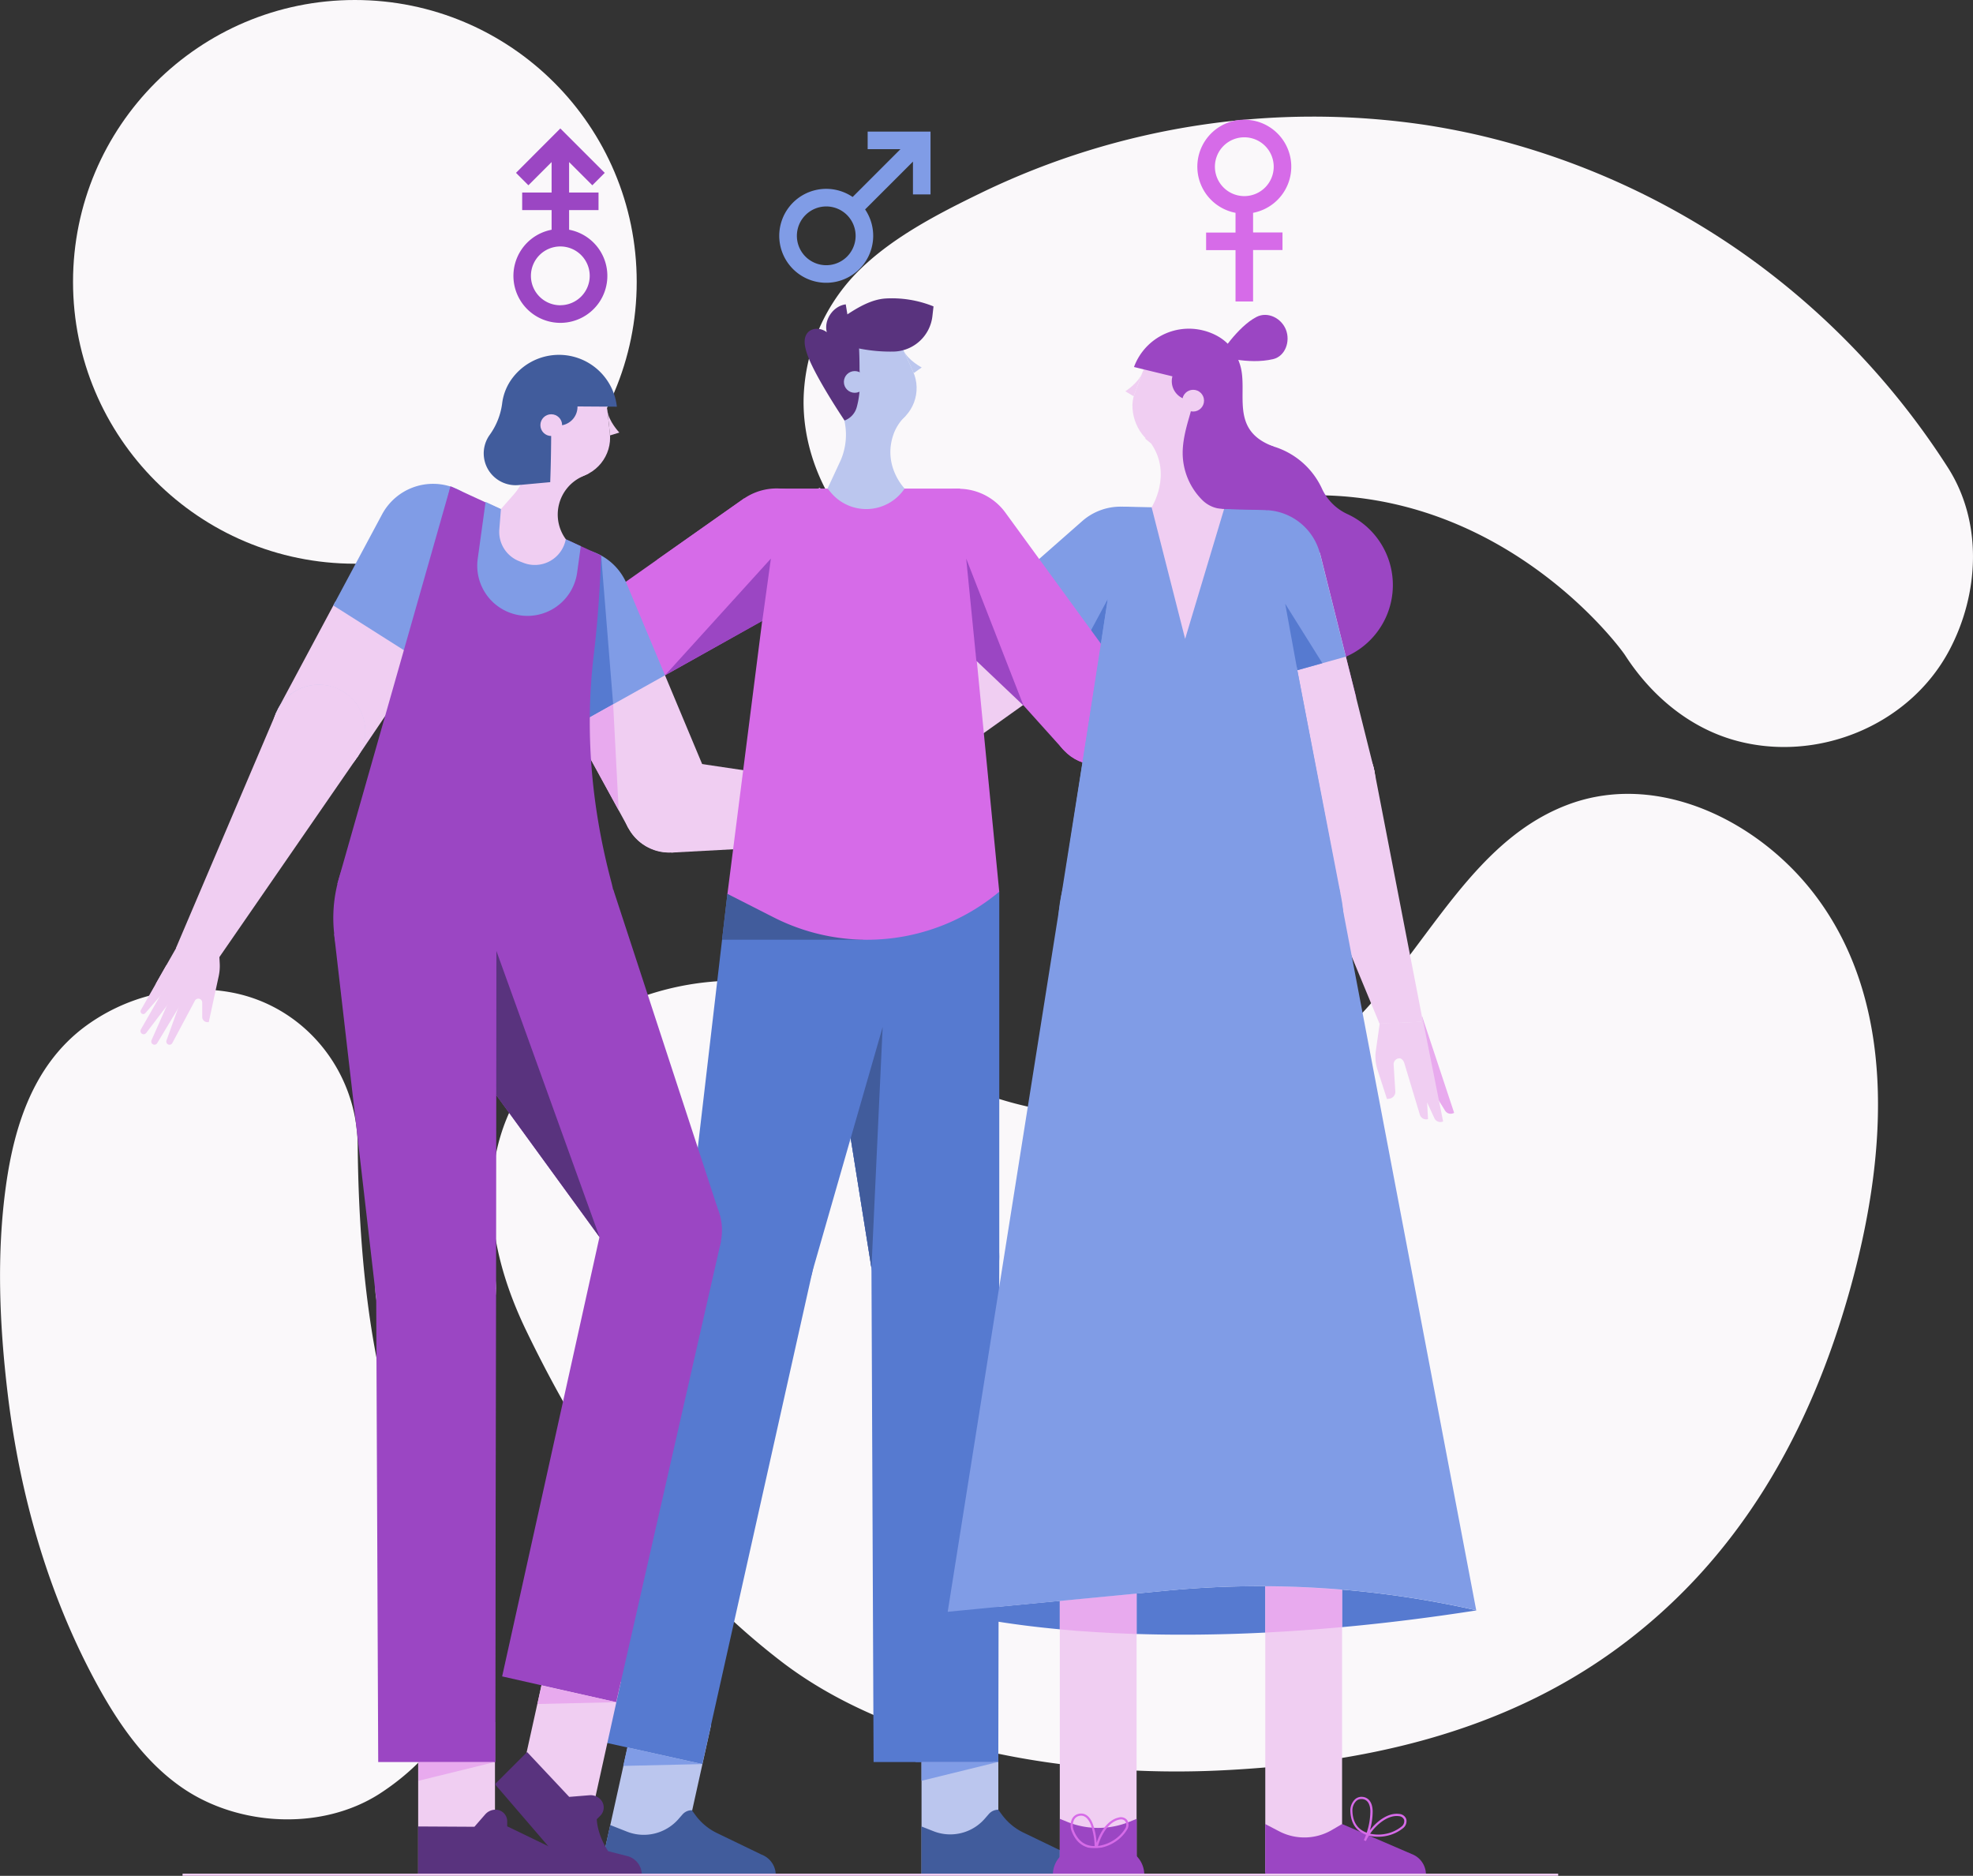 <svg xmlns="http://www.w3.org/2000/svg" viewBox="0 0 898.57 854.29"><rect x="0" y="0" width="898.57" height="854.29" fill="#333333" stroke="none"/><defs><style>.cls-1{fill:#faf8fa;}.cls-2{fill:#e8aaee;}.cls-3{fill:#f0cef2;}.cls-4{fill:#9b46c3;}.cls-5{fill:#d66be8;}.cls-6{fill:#809ce6;}.cls-7{fill:#567ad0;}.cls-8{fill:#bbc6ee;}.cls-9{fill:#59337e;}.cls-10{fill:#415c9c;}</style></defs><g id="Layer_2" data-name="Layer 2"><g id="ARTWORK"><path class="cls-1" d="M239.62,605.91c28.1,58.26,64.37,110.77,115.9,150.52,52.92,40.82,134.27,52.92,199.57,49.88,64.71-3,128.52-16.68,181.75-55.81,55.3-40.65,87.58-98.29,105.73-163.31C858.36,530.62,865,461.64,829.12,411a122.81,122.81,0,0,0-15.43-17.88c-26.1-25-64.75-40-100-26.52-49,18.68-68.49,77.89-109.88,110.05-56.36,43.78-149.65,42.11-202.06-6.33C336.56,410.09,173.11,468,239.62,605.91Z"/><path class="cls-1" d="M493.9,256.94c150.24-87.68,242.37,35.49,246.27,41.53,11.73,18.16,29,32.86,50.08,38.72,37.11,10.32,79.17-6.56,97.48-40.95,13.7-25.75,15.44-58.48-.77-83.57a350.3,350.3,0,0,0-94.79-98.47,346.56,346.56,0,0,0-120.24-53Q661,58.75,649.85,57A346.79,346.79,0,0,0,447.06,87.72c-20,9.71-41.89,20.93-57.47,37.1A85.36,85.36,0,0,0,366,181.14c-1,37.15,25.23,75.9,62.41,84.37C449.74,270.37,475.22,269.85,493.9,256.94Z"/><path class="cls-1" d="M203.16,700.68c-8.25-13-39.11-53.08-40.25-179.07C162.6,487.94,139,458.55,106,452.09c-.75-.15-1.5-.28-2.25-.41a86.43,86.43,0,0,0-65.88,16.47c-22.73,17.45-31.4,44.64-35.18,72-4.3,31-2.93,63.14.77,94.22,5.46,45.91,18.24,91.21,40.33,132,10.09,18.6,22.5,36.65,40.1,48.41,25.45,17,62.65,18.89,88.8,2.24,18.15-11.7,34.13-29.12,39.06-50.8C216.71,744.32,215.5,720.14,203.16,700.68Z"/><circle class="cls-1" cx="161.62" cy="128.36" r="128.36"/><path class="cls-2" d="M645.37,485.2l12.78,20.63a3,3,0,0,0,3.74,1.14l.38-.16-14.59-44"/><path class="cls-3" d="M647.85,463.38l2.52,46.29-.41.06a3,3,0,0,1-3.31-2.08l-6.9-22.9c-.47-1.89-1.48-2.86-2.58-2.77h0a2.71,2.71,0,0,0-2.46,2.86l.76,12.19a3.16,3.16,0,0,1-2.8,3.35l-1,.12-4.29-13.25a19.46,19.46,0,0,1-.8-8.54l1.8-12.7,19.8-.73,9.07,45.46-.4.12a3,3,0,0,1-3.57-1.59l-10.15-22"/><path class="cls-4" d="M602.08,222.57a35.59,35.59,0,1,0-38.39,49.92,35.59,35.59,0,1,0,49.92-38.39A23.52,23.52,0,0,1,602.08,222.57Z"/><circle class="cls-5" cx="267.72" cy="301.92" r="21.18" transform="translate(-134.69 331.87) rotate(-52.69)"/><polyline class="cls-3" points="418.29 362.62 308.96 346.36 305.72 388.29 422.26 382.03"/><circle class="cls-3" cx="304.84" cy="367.13" r="21.18" transform="translate(-120.34 583.78) rotate(-77.3)"/><polyline class="cls-3" points="526.15 278.17 443.56 337.06 417.45 303.76 459.04 267.12"/><path class="cls-6" d="M492.9,237.3,459,267.12l27.44,39.34h0l39.15-27.92a26.35,26.35,0,0,0,2.63-40.78h0A26.37,26.37,0,0,0,492.9,237.3Z"/><circle class="cls-3" cx="431.32" cy="319.77" r="21.18" transform="translate(-104.29 357.4) rotate(-40.57)"/><polygon class="cls-7" points="501.01 295.97 504.49 272.88 486.47 306.46 501.01 295.97"/><polyline class="cls-3" points="628.27 466.17 585.96 364.05 625.86 350.73 648.06 465.31"/><circle class="cls-3" cx="605.12" cy="355.01" r="21.18" transform="translate(-95.03 310.3) rotate(-26.75)"/><polyline class="cls-3" points="373.4 222.17 446.57 305.02 413.16 330.57 354.96 229.41"/><circle class="cls-3" cx="431.39" cy="319.79" r="21.18" transform="translate(-98.79 405.1) rotate(-45.69)"/><polyline class="cls-3" points="219.47 260.93 162.67 344.96 126.57 322.9 152.73 274.03"/><path class="cls-6" d="M174,234.26l-22.2,41.48,40.34,25.56h0l26.93-39.84a26.36,26.36,0,0,0-11.8-39.13h0A26.35,26.35,0,0,0,174,234.26Z"/><circle class="cls-8" cx="145.16" cy="333.05" r="21.18" transform="translate(-216.53 298.71) rotate(-61.03)"/><polyline class="cls-5" points="339.02 226.88 256.11 285.32 278.88 320.98 327.23 293.87"/><path class="cls-5" d="M366.58,271.78l-39.35,22.09-28-38.91h0l39.3-27.7a26.37,26.37,0,0,1,39.36,11h0A26.35,26.35,0,0,1,366.58,271.78Z"/><circle class="cls-5" cx="268.37" cy="302.59" r="21.18" transform="translate(-115.56 175.37) rotate(-30.1)"/><polyline class="cls-3" points="237.68 288.15 286.23 377.21 324.26 358.67 302.87 307.55"/><path class="cls-6" d="M285.44,265.92l17.43,41.62L261,330.94h0l-23-42.22a26.35,26.35,0,0,1,15.46-37.83h0A26.35,26.35,0,0,1,285.44,265.92Z"/><circle class="cls-3" cx="304.8" cy="367.01" r="21.18" transform="translate(-121.13 152.1) rotate(-23.52)"/><polygon class="cls-7" points="261 330.94 262.72 286.4 273.78 252.97 279.25 320.73 261 330.94"/><polygon class="cls-2" points="261 330.94 265.93 340.2 281.77 369.04 279.25 320.73 261 330.94"/><path class="cls-4" d="M270.4,298.44c2.93-24.3,3.29-45.17,3.38-45.46l-68.6-31.53-37.27,154a64.37,64.37,0,1,0,110.47,26.07C269.44,367.86,266.25,333,270.4,298.44Z"/><rect class="cls-8" x="281.78" y="780.92" width="34.97" height="69.06" transform="translate(183.51 -45.43) rotate(12.49)"/><circle class="cls-7" cx="341.44" cy="572.44" r="29.33"/><polyline class="cls-7" points="370.66 576.14 370.07 578.8 415.14 421.82 331.3 407.02 312.13 571.23 370.07 578.8"/><polygon class="cls-7" points="370.07 578.8 319.85 803.39 264.4 791.1 312.13 571.23 370.07 578.8"/><polygon class="cls-3" points="225.43 853.54 190.45 853.3 190.45 784.25 225.43 784.25 225.43 853.54"/><polygon class="cls-3" points="268.5 830.45 234.4 822.69 248.65 758.21 282.75 765.97 268.5 830.45"/><polygon class="cls-4" points="180.51 436.15 280.56 573.75 326.73 549.98 279.3 405.06 180.51 436.15"/><circle class="cls-4" cx="302.7" cy="560.26" r="26.11"/><path class="cls-4" d="M579.8,163.56c5.55-1.3,7.94-8.06,5.87-13.37s-8.29-8.45-13.37-5.87c-8.72,4.44-17.08,17.74-17.08,17.74S568.39,166.23,579.8,163.56Z"/><circle class="cls-3" cx="198.42" cy="586.61" r="27.5"/><polygon class="cls-4" points="152.15 425.31 171.34 591.45 225.93 586.63 226.08 433.08 152.15 425.31"/><polygon class="cls-4" points="225.52 802.45 225.66 535.5 171.34 591.45 190.45 802.45 225.52 802.45"/><polyline class="cls-3" points="99.28 436.8 162.06 345.83 125.84 324.44 80.11 431.81"/><circle class="cls-3" cx="145.23" cy="332.97" r="21.18" transform="translate(-205.18 237.2) rotate(-51.15)"/><polygon class="cls-4" points="225.93 586.63 225.52 802.45 172.25 802.45 171.34 591.45 225.93 586.63"/><polygon class="cls-4" points="328.33 565.47 280.64 775.21 228.69 763.46 274.33 557.46 328.33 565.47"/><polygon class="cls-9" points="226.01 498.74 226.08 433.08 273.07 563.43 226.01 498.74"/><rect class="cls-8" x="419.7" y="784.25" width="34.97" height="69.06"/><polyline class="cls-5" points="416.53 266.08 484.35 341.51 517.07 314.69 484.44 269.88"/><path class="cls-5" d="M457.86,233.42l26.58,36.46-35.33,32.44h0L417,266.56a26.35,26.35,0,0,1,6.3-40.38h0A26.36,26.36,0,0,1,457.86,233.42Z"/><circle class="cls-5" cx="500.06" cy="327.3" r="21.18" transform="translate(-96.36 365.59) rotate(-36.88)"/><circle class="cls-7" cx="425.77" cy="572.3" r="29.33"/><polyline class="cls-7" points="455.1 569.58 455.1 572.32 455.1 406.04 370.04 409.73 396.89 577.46 455.1 572.32"/><polygon class="cls-10" points="331.3 407.01 328.85 427.97 393.2 427.97 393.2 417.95 331.3 407.01"/><polygon class="cls-7" points="452.14 802.45 452.28 534.87 397.84 590.95 416.99 802.45 452.14 802.45"/><polyline class="cls-5" points="612.93 298.92 499.83 306.02 505.13 347.74 617.65 317.58"/><circle class="cls-5" cx="499.99" cy="327.19" r="21.18" transform="translate(163.67 821.09) rotate(-88.95)"/><path class="cls-10" d="M440.82,833.8h0a20.83,20.83,0,0,1-15.71.15l-5.45-2.15,0,22h73.2v0a10,10,0,0,0-6.45-9.41l-20.31-9.8a26.37,26.37,0,0,1-9.75-8.09l-1.71-2.32h0a5.62,5.62,0,0,0-4.25,1.91l-1.92,2.2A20.84,20.84,0,0,1,440.82,833.8Z"/><path class="cls-10" d="M301.24,834h0a20.88,20.88,0,0,1-15.71.15l-7.62-3-5,22.53,80.4.35h0a10,10,0,0,0-6.46-9.41l-20.31-9.81a26.33,26.33,0,0,1-9.75-8.08l-1.71-2.33h0a5.65,5.65,0,0,0-4.24,1.92l-1.92,2.2A21,21,0,0,1,301.24,834Z"/><polygon class="cls-7" points="455.1 572.32 454.66 802.45 397.86 802.45 396.89 577.46 455.1 572.32"/><polygon class="cls-7" points="387.43 518.35 401.99 467.74 396.89 577.46 387.43 518.35"/><polygon class="cls-10" points="387.43 518.35 401.99 467.74 396.89 577.46 387.43 518.35"/><path class="cls-9" d="M259.24,818.33l9.32-.76a6.28,6.28,0,0,1,4.84,1.82h0a5.32,5.32,0,0,1,0,7.51l-1.6,1.6h0s0,6.61,5.18,14.57l8.7,2.21a8.8,8.8,0,0,1,6.62,8.48H260.85l-35.44-41.21,14.65-14.64Z"/><path class="cls-6" d="M221.15,228.58l-3.58,25.92a22.84,22.84,0,0,0,13,23.85h0a22.85,22.85,0,0,0,32.28-17.6l1.66-12"/><rect class="cls-3" x="240.2" y="170.38" width="37.12" height="47.5" rx="18.56" transform="translate(-19.41 29) rotate(-6.18)"/><path class="cls-3" d="M257.69,245.57a19,19,0,0,1,7.2-28.41l3.34-1.59L241,202.76a29.43,29.43,0,0,1-7.22,22.67l-5.64,6.4-.73,9.28a14.32,14.32,0,0,0,9.1,14.48l1.9.74a14.33,14.33,0,0,0,19.26-10.76Z"/><path class="cls-3" d="M276.65,187c.53,4.89,5.42,10,5.42,10l-4.23,1.29"/><path class="cls-10" d="M250.59,219.58c.22-6.08.38-13.13.43-21,0-1.87-3.5-1.71-2.49-3.28,2.44-3.74,4.17-.57,7.48-1.64a8.54,8.54,0,0,0,7-8.56l17.93.12a26.53,26.53,0,0,0-47-13.77,24.07,24.07,0,0,0-5.27,12.48,31.46,31.46,0,0,1-5.68,14.17,14.44,14.44,0,0,0,2.43,19.41h0a14.51,14.51,0,0,0,10.7,3.4Z"/><circle class="cls-3" cx="251.06" cy="193.61" r="4.95"/><path class="cls-9" d="M216.06,831.94l-25.65-.14,0,21.5,73.2.49h0a10,10,0,0,0-6.45-9.41L231,831.74v-2.26a5.3,5.3,0,0,0-5.3-5.32h0a6.27,6.27,0,0,0-4.71,2.13Z"/><polyline class="cls-3" points="601.11 251.64 625.71 350.05 585.18 362.17 566.29 310.07"/><path class="cls-6" d="M550.92,267.64l16,44.23,46-12.81-11.72-46.79a26.36,26.36,0,0,0-37-17.36h0A26.36,26.36,0,0,0,550.92,267.64Z"/><circle class="cls-3" cx="605.15" cy="355.12" r="21.18" transform="translate(-82.93 217.76) rotate(-19.12)"/><circle class="cls-3" cx="584.22" cy="586.61" r="27.5"/><polygon class="cls-5" points="537.94 425.31 557.14 591.45 611.73 586.63 612.11 419.16 537.94 425.31"/><circle class="cls-3" cx="509.67" cy="586.61" r="27.5"/><polygon class="cls-5" points="555.95 425.31 536.75 591.45 482.17 586.63 481.95 421.05 555.95 425.31"/><circle class="cls-6" cx="546.98" cy="421.05" r="65.03"/><polygon class="cls-6" points="576.72 232.24 610.46 406.81 483.81 406.85 511.02 230.73 576.72 232.24"/><rect class="cls-3" x="517.25" y="157.35" width="37.12" height="47.5" rx="18.56" transform="translate(976.04 536.21) rotate(-159.78)"/><path class="cls-3" d="M524.28,202l-2.86-2.35,29.51-5.83c-2.87,7.77-4.47,18.09-.65,25.44l6.35,12.56s-18.28,9-32.14-.74C524.49,231,534,216.14,524.28,202Z"/><path class="cls-3" d="M520.19,169.82c-1.7,4.61-7.68,8.38-7.68,8.38l3.79,2.27"/><path class="cls-4" d="M579.93,203.31c-20.44-7.51-11.21-24.85-15.2-37.27-2.5-7.79-7.32-12.24-14-14.7a26.31,26.31,0,0,0-3-.9,26.63,26.63,0,0,0-31.27,16.7l17.5,4.25a8.57,8.57,0,0,0,4.7,10c3,1.85,5.42-.81,6.88,3.43.61,1.77-2.78.76-3.22,2.58-.77,3.19-3.68,11.25-3.69,18.81v.32a30.36,30.36,0,0,0,9,21.27,13.93,13.93,0,0,0,9.87,4l19.72.53Z"/><circle class="cls-3" cx="543.41" cy="182.47" r="4.95"/><polygon class="cls-3" points="524.49 231.04 539.75 290.95 557.5 231.8 524.49 231.04"/><polygon class="cls-7" points="590.85 305.23 585.32 274.96 602.26 302.03 590.85 305.23"/><path class="cls-5" d="M331.3,407.07l21.07,10.72A93.8,93.8,0,0,0,455.09,406.1h0L437.24,222.52H354.8Z"/><polygon class="cls-4" points="444.66 300.94 440.04 254.39 466.14 321.33 444.66 300.94"/><polygon class="cls-4" points="347.17 282.79 351.09 254.39 302.87 307.55 347.17 282.79"/><rect class="cls-8" x="378.18" y="148.26" width="37.12" height="47.5" rx="18.56" transform="translate(-35.6 180.25) rotate(-24.53)"/><path class="cls-8" d="M416.16,169.91l3.61-2.56s-6.25-3.3-8.29-7.77Z"/><path class="cls-8" d="M412.48,189.38h0l-29.86-3.6a29.42,29.42,0,0,1,.28,23.79l-6,12.91,1.29,1.56A21,21,0,0,0,412,222.48h0s-10.42-10.57-4.86-25.26A21.58,21.58,0,0,1,412.48,189.38Z"/><path class="cls-6" d="M395.16,59.93v8H410.1L388.32,89.71a21.39,21.39,0,1,0,3.09,32.81h0A21.4,21.4,0,0,0,394,95.38l21.79-21.79V88.53h8V59.93Zm-9.4,56.94a13.38,13.38,0,1,1,0-18.94A13.41,13.41,0,0,1,385.76,116.87Z"/><path class="cls-5" d="M570.7,96.92a21.39,21.39,0,1,0-8,0v9H549.3v8h13.4v23.39h8V113.87h13.39v-8H570.7Zm-17.39-21A13.39,13.39,0,1,1,566.7,89.31,13.4,13.4,0,0,1,553.31,75.92Z"/><path class="cls-4" d="M259.19,104.63V95.68h13.4v-8h-13.4V73.81l10.57,10.57,5.66-5.66L255.19,58.5,235,78.72l5.65,5.66,10.57-10.57V87.68h-13.4v8h13.4v8.95a21.39,21.39,0,1,0,8,0Zm-4,34.39a13.39,13.39,0,1,1,13.39-13.39A13.4,13.4,0,0,1,255.19,139Z"/><polygon class="cls-4" points="153.61 402.61 205.18 221.45 195.63 396.32 153.61 402.61"/><path class="cls-9" d="M403.29,135.94c-6.18.41-12.05,3.74-17.36,7.23l-.75-4.56c-5.74.73-10.07,7.1-8.62,12.7-2.52-2-6.63-2.24-8.72.19s-1.4,6-.5,8.94c3,9.84,17.3,31.07,17.3,31.07h0a9,9,0,0,0,5.53-6c2.24-8,1.28-16,1.29-17.64,0-3.06-.07-6.11-.21-9.17a72.32,72.32,0,0,0,15.92,1.41,18.21,18.21,0,0,0,17.49-16.22l.49-4.35A50.44,50.44,0,0,0,403.29,135.94Z"/><circle class="cls-8" cx="389.28" cy="173.94" r="4.95"/><polygon class="cls-6" points="419.67 811.01 419.67 802.45 454.5 802.45 419.67 811.01"/><polygon class="cls-2" points="190.55 811.01 190.55 802.45 225.38 802.45 190.55 811.01"/><polygon class="cls-6" points="283.85 804.22 285.71 795.8 319.85 803.39 283.85 804.22"/><polygon class="cls-2" points="244.77 776.03 246.63 767.61 280.77 775.2 244.77 776.03"/><path class="cls-7" d="M672.51,733.39h0a447.4,447.4,0,0,0-141.16-9l-99.56,9.52S515.13,758,672.51,733.39Z"/><polygon class="cls-3" points="611.23 853.54 576.25 852.74 576.25 617.76 611.23 617.76 611.23 853.54"/><polygon class="cls-3" points="482.67 853.54 517.64 852.66 517.64 593.67 482.67 593.67 482.67 853.54"/><path class="cls-4" d="M643,844.38l-31.77-13.69-4.63,2.71a24.85,24.85,0,0,1-24.08.58l-6.3-3.29,0,22.61,73.2.49h0A10,10,0,0,0,643,844.38Z"/><path class="cls-4" d="M486,829.68l-3.32-1.36v18.06h35V828.32l-3.3,1.35A37.6,37.6,0,0,1,486,829.68Z"/><path class="cls-5" d="M622.07,838.46l-.92-.41c.08-.18.16-.37.25-.56q.4-.91.75-1.89a11.14,11.14,0,0,1-3-1.63c-2.64-2-4-5.11-4.16-9.19a7.1,7.1,0,0,1,1.95-5.17,4.38,4.38,0,0,1,3.37-1.3c3,.16,4.81,2.59,4.85,6.66a31.91,31.91,0,0,1-1.26,8.56c3.28-4.26,8.42-8.11,13.36-7.43a3.62,3.62,0,0,1,3.21,2.36,4.07,4.07,0,0,1-1.47,4.11,17.43,17.43,0,0,1-7.29,3.47,18.11,18.11,0,0,1-8.31-.06c-.4.65-.76,1.3-1.06,1.92Zm1.9-3.37a17.55,17.55,0,0,0,7.47,0,16.3,16.3,0,0,0,6.86-3.25,3.06,3.06,0,0,0,1.18-3.06,2.66,2.66,0,0,0-2.39-1.67C632.31,826.45,627.05,830.67,624,835.09ZM620,819.3a3.36,3.36,0,0,0-2.42,1,6.14,6.14,0,0,0-1.65,4.43c.11,3.77,1.37,6.6,3.76,8.43a10.49,10.49,0,0,0,2.76,1.47,31.28,31.28,0,0,0,1.65-9.67c0-2-.55-5.5-3.9-5.67Z"/><path class="cls-5" d="M499.4,844.46l-1-.07c0-.2,0-.4.05-.61,0-.67.06-1.35.06-2a11.2,11.2,0,0,1-3.41-.51c-3.16-1-5.53-3.44-7-7.24a7.15,7.15,0,0,1,.08-5.53,4.4,4.4,0,0,1,2.73-2.36c2.92-.88,5.41.81,6.82,4.63a31.1,31.1,0,0,1,1.71,8.48c1.65-5.12,5.18-10.48,10.06-11.52a3.62,3.62,0,0,1,3.82,1.14,4,4,0,0,1,0,4.36,17.46,17.46,0,0,1-5.68,5.73,18.17,18.17,0,0,1-7.84,2.76,20.31,20.31,0,0,0-.35,2.17C499.43,844.06,499.41,844.26,499.4,844.46Zm-7-17.58a4,4,0,0,0-1.18.19,3.36,3.36,0,0,0-2.12,1.84,6.07,6.07,0,0,0-.05,4.72c1.38,3.51,3.53,5.75,6.39,6.66a10.28,10.28,0,0,0,3.09.45h0a31.81,31.81,0,0,0-1.72-9.66C496.16,829.42,494.81,826.88,492.36,826.88Zm18.2,1.7a4.47,4.47,0,0,0-.87.1c-4.7,1-8.24,6.76-9.65,12a17.44,17.44,0,0,0,7-2.55,16.38,16.38,0,0,0,5.36-5.38,3.08,3.08,0,0,0,.07-3.28A2.32,2.32,0,0,0,510.56,828.58Z"/><path class="cls-4" d="M491.71,841.64h17.24a12.2,12.2,0,0,1,12.2,12.2v0a0,0,0,0,1,0,0H479.51a0,0,0,0,1,0,0v0A12.2,12.2,0,0,1,491.71,841.64Z"/><path class="cls-2" d="M482.67,742.05c10.17.94,21.83,1.71,35,2.11V725.7l-35,3.34Z"/><path class="cls-2" d="M576.25,743.5c11-.56,22.71-1.37,35-2.5V724q-17.44-1.47-35-1.57Z"/><path class="cls-6" d="M531.44,724.41a447.39,447.39,0,0,1,140.88,8.92L590.6,303.88,501.1,296l-69.48,438,.82.15-.56-.15Z"/><path class="cls-3" d="M86.8,433.88l12.89-2.06.38,6.92a21.88,21.88,0,0,1-.45,5.76l-4.54,21-.74,0a2.36,2.36,0,0,1-2.24-2.33l0-6.57a1.78,1.78,0,0,0-2.48-1.65h0a1.74,1.74,0,0,0-.87.8L78.47,475.05a1.47,1.47,0,0,1-1.81.64h0a1.45,1.45,0,0,1-.85-1.81l10.7-29.75"/><path class="cls-3" d="M84.28,454,71.59,475.07a1.47,1.47,0,0,1-1.83.58h0a1.46,1.46,0,0,1-.79-1.84l13.14-29.69"/><path class="cls-3" d="M79.07,454l-12.54,16.5a1.45,1.45,0,0,1-1.9.27h0a1.46,1.46,0,0,1-.47-1.95l16.35-28.59"/><path class="cls-3" d="M79.3,446.31,66.18,461.39a1.25,1.25,0,0,1-1.61.24h0a1.24,1.24,0,0,1-.41-1.65l11.6-20.38"/><polyline class="cls-3" points="70.68 448.5 80.3 431.61 92.74 421.38"/><polygon class="cls-3" points="83.29 430.32 92.95 433.21 84.22 455.96 69.95 450.36 83.29 430.32"/><rect class="cls-3" x="83.14" y="853.29" width="626.51" height="1"/></g></g></svg>